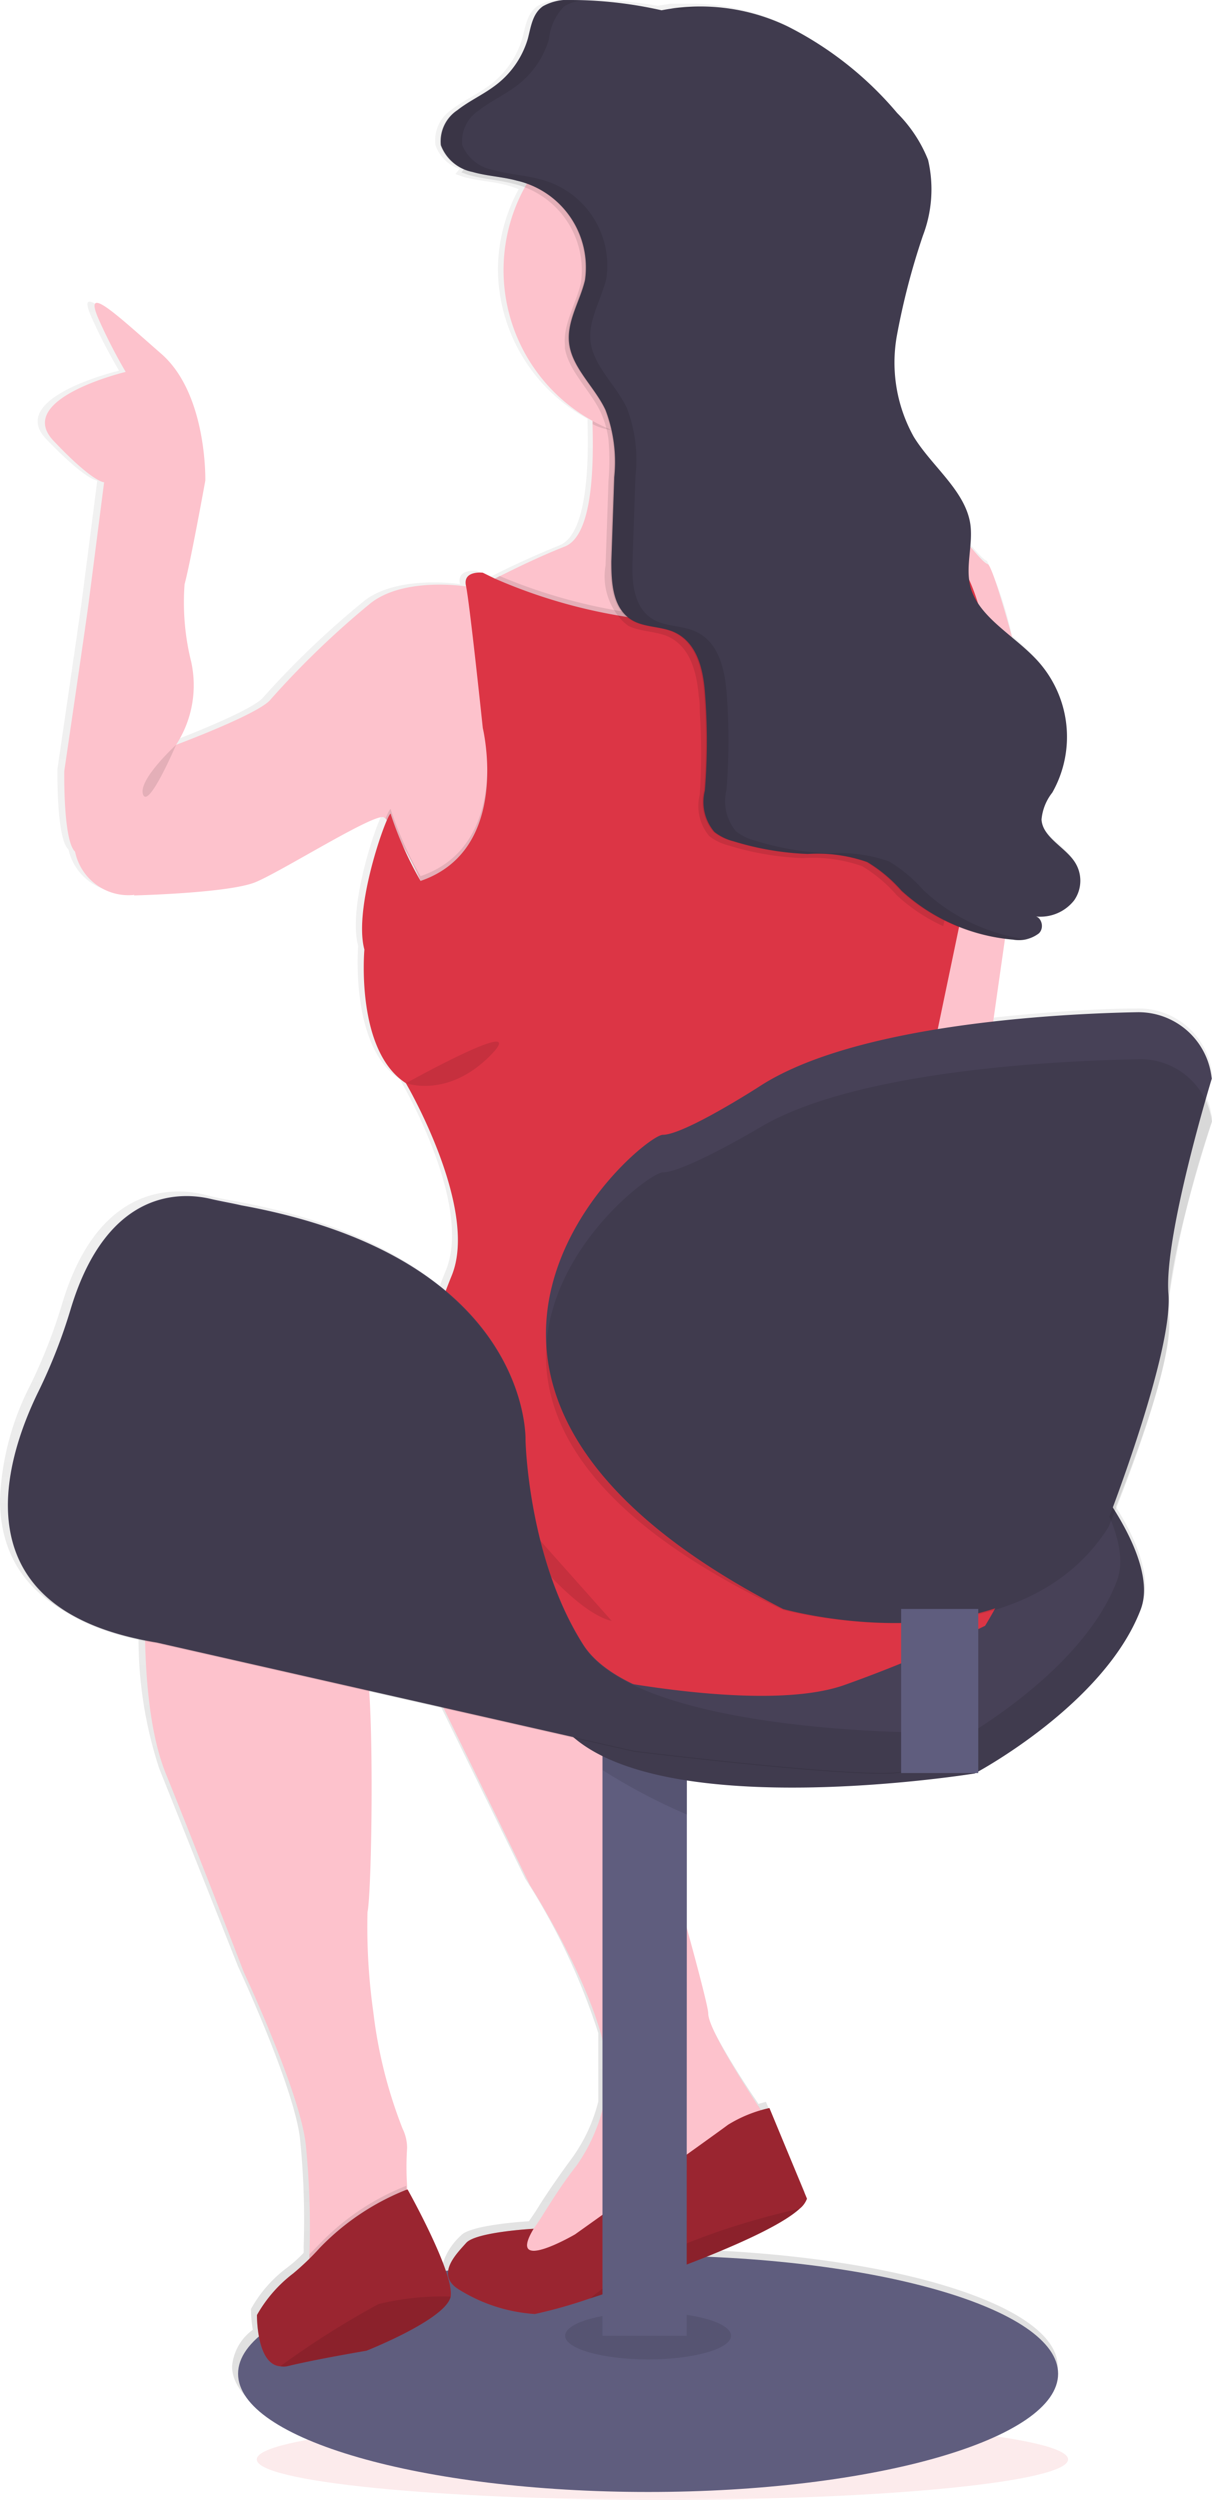 <svg xmlns="http://www.w3.org/2000/svg" xmlns:xlink="http://www.w3.org/1999/xlink" viewBox="0 0 58.44 120.52"><defs><style>.cls-1,.cls-7{fill:#dc3545;}.cls-1,.cls-4{opacity:0.1;}.cls-1,.cls-4,.cls-8{isolation:isolate;}.cls-2{fill:#e6e8ec;}.cls-3{fill:url(#linear-gradient);}.cls-5{fill:#fdc2cc;}.cls-6{fill:#5f5d7e;}.cls-8{opacity:0.3;}.cls-9{fill:#474157;}</style><linearGradient id="linear-gradient" x1="29.22" y1="-42.08" x2="29.22" y2="77.7" gradientTransform="matrix(1, 0, 0, -1, 0, 77.7)" gradientUnits="userSpaceOnUse"><stop offset="0" stop-color="gray" stop-opacity="0.25"/><stop offset="0.54" stop-color="gray" stop-opacity="0.12"/><stop offset="1" stop-color="gray" stop-opacity="0.1"/></linearGradient></defs><title>Just The Woman</title><g id="Layer_2" data-name="Layer 2"><g id="Layer_1-2" data-name="Layer 1"><path class="cls-1" d="M31.94,120.52c10.8,0,19.56-.87,19.56-1.95s-8.76-1.95-19.56-1.95-19.56.87-19.56,1.95S21.13,120.52,31.94,120.52Z"/><path class="cls-2" d="M34.47,14.13a1.84,1.84,0,1,0-1.85-1.84A1.85,1.85,0,0,0,34.47,14.13Z"/><path class="cls-3" d="M58.4,53.67a2.9,2.9,0,0,0-.26-.82c.18-.6.29-1,.29-1a1.35,1.35,0,0,0,0-.23,3.57,3.57,0,0,0-3.61-3c-1.39,0-4,.12-7,.45.17-1.17.37-2.57.58-4l.38,0h.4a1.26,1.26,0,0,0,.85-.26.5.5,0,0,0,.14-.45.5.5,0,0,0-.3-.37,2.08,2.08,0,0,0,1.82-.76,1.62,1.62,0,0,0,0-1.89c-.49-.7-1.53-1.16-1.58-2a2.42,2.42,0,0,1,.53-1.29,5.4,5.4,0,0,0-.85-6.49,12.6,12.6,0,0,0-1-.92,17.32,17.32,0,0,0-1.2-3.6c-.2-.07-.56-.51-.89-.89a4.32,4.32,0,0,0,0-1c-.25-1.62-1.86-2.78-2.74-4.22a7.27,7.27,0,0,1-.82-4.83,34.45,34.45,0,0,1,1.27-4.84,6.16,6.16,0,0,0,.25-3.64,6.61,6.61,0,0,0-1.5-2.26,17,17,0,0,0-5.32-4.18,10.59,10.59,0,0,0-4.71-1h-.45l-.18,0-.19,0-.59.1A20.28,20.28,0,0,0,27.34,0h-.19a2.21,2.21,0,0,0-1.23.29c-.52.36-.58,1-.74,1.57a4.34,4.34,0,0,1-1.67,2.32c-.56.4-1.21.7-1.74,1.11A1.77,1.77,0,0,0,21,7a1.81,1.81,0,0,0,1.16,1.14l-.2.25.33.12c.7.21,1.45.23,2.15.42a4.74,4.74,0,0,1,.57.19,8.15,8.15,0,0,0-1,3.83,8.25,8.25,0,0,0,4.32,7.24v.23c.07,2.42-.11,5.37-1.35,5.87s-2.43,1.06-3.16,1.43l-.23.12L23,27.52s-1-.12-.82.64c0,0-3-.46-4.62.81a42.47,42.47,0,0,0-4.85,4.63c-.53.69-4.6,2.21-4.6,2.21a5.22,5.22,0,0,0,.73-4,11.66,11.66,0,0,1-.32-3.71c.29-1.06,1.05-5,1.05-5S9.72,18.93,7.45,17s-3.85-3.48-3-1.62a25.8,25.8,0,0,0,1.29,2.49s-5.44,1.29-3.51,3.3,2.46,2,2.46,2-.64,5-.76,5.9-1.16,8-1.16,8-.06,3.36.53,3.88A2.64,2.64,0,0,0,6.11,43s4.62-.12,5.9-.64,5.73-3.3,6.2-3.12l.09.06.07.07c-.46,1-1.57,4.52-1.1,6.23,0,0-.41,4.86,2,6.42,0,0,3.57,6,2.22,9.25-.11.26-.2.5-.29.74-2-1.69-5.16-3.25-9.91-4.11-.49-.09-1-.19-1.45-.31-1.35-.33-5.07-.63-6.84,5.25a25.85,25.85,0,0,1-1.57,4A13.11,13.11,0,0,0,0,72.29c0,2.81,1.41,5.59,6.68,6.61a20,20,0,0,0,1,6.37c1.46,3.64,3.8,9.54,3.8,9.54s2.8,6,3,8.44a38.71,38.71,0,0,1,.16,5.1,2.32,2.32,0,0,1,0,.26,6.17,6.17,0,0,1-.79.71,6.29,6.29,0,0,0-1.75,2,6.18,6.18,0,0,0,.09,1,2.43,2.43,0,0,0-1,1.76c0,3.14,8.91,5.68,19.9,5.68S51,117.22,51,114.09c0-2.86-7.43-5.23-17.09-5.62a18.17,18.17,0,0,0,4.54-2.32,1.09,1.09,0,0,0,.35-.48l-1.87-4.34-.36.1-.13-.2C35.59,100,34,97.45,34,96.77c0-.25-.42-1.87-1-4.09V85.57c6.1.93,14-.33,14-.33l0,0h.15v-.08c1.06-.59,6.34-3.68,7.91-7.78.46-1.2-.11-2.91-1.26-4.74.8-2,2.79-7.14,2.59-9.2,0-.11,0-.23,0-.35a6,6,0,0,0,0-.63,48.86,48.86,0,0,1,2.09-8.53S58.43,53.81,58.4,53.67ZM18.92,40.26c.42.74.88,1.69,1.05,2.08,0,0-.62-1.14-1-2.08Zm.44,65,0,0V105a13.74,13.74,0,0,1,0-1.82,2.13,2.13,0,0,0-.2-.94,22.28,22.28,0,0,1-1.42-5.6,28.05,28.05,0,0,1-.3-4.79,84.86,84.86,0,0,0,.11-10.6l3.6.81,4.18,8.52a31.67,31.67,0,0,1,3.52,7.44v3.29a8,8,0,0,1-1.26,2.72c-.56.76-1.1,1.53-1.6,2.32-.15.25-.32.5-.49.74-.06,0-2.8.16-3.27.68a3.12,3.12,0,0,0-.87,1.32l-.12,0a27.73,27.73,0,0,0-1.86-3.89Z"/><path class="cls-4" d="M37.05,102.28l-.93,3-3.95,3.42-5.8,1.67s-2.73-1.49-1.8-1.78a2.29,2.29,0,0,0,.88-.76c-.32,1.18,2.26-.34,2.26-.34s6.68-4.76,7.37-5.28a5.26,5.26,0,0,1,1.49-.68C36.85,102,37.05,102.28,37.05,102.28Z"/><path class="cls-5" d="M37.05,102.28l-.93,3-3.95,3.42-5.81,1.67s-2.73-1.49-1.8-1.78a2.29,2.29,0,0,0,.88-.76,11.8,11.8,0,0,0,.78-1.12c.5-.8,1-1.57,1.59-2.32a8.35,8.35,0,0,0,1.46-3.86c.41-3.19-3.71-9.63-3.71-9.63L18.07,75.54l10.45,1.28s5.63,19.32,5.63,20.25c0,.7,1.59,3.21,2.42,4.48Z"/><path class="cls-6" d="M31.25,120.14c10.92,0,19.77-2.55,19.77-5.7s-8.85-5.7-19.77-5.7-19.77,2.55-19.77,5.7S20.34,120.14,31.25,120.14Z"/><path class="cls-7" d="M38.91,106a1.11,1.11,0,0,1-.35.48c-1.43,1.32-6.8,3.27-10.12,4.33a23.46,23.46,0,0,1-2.65.75,7.88,7.88,0,0,1-3.66-1.18c-1.16-.71-.12-1.72.35-2.25s3.25-.68,3.25-.68c-1.34,2.22,2,.27,2,.27s6.68-4.76,7.37-5.28a6.41,6.41,0,0,1,2-.81Z"/><path class="cls-8" d="M38.91,106a1.11,1.11,0,0,1-.35.48c-1.43,1.32-6.8,3.27-10.12,4.33a23.46,23.46,0,0,1-2.65.75,7.88,7.88,0,0,1-3.66-1.18c-1.16-.71-.12-1.72.35-2.25s3.25-.68,3.25-.68c-1.34,2.22,2,.27,2,.27s6.68-4.76,7.37-5.28a6.41,6.41,0,0,1,2-.81Z"/><path class="cls-4" d="M38.56,106.48c-1.43,1.32-6.8,3.27-10.12,4.34C31.45,108.27,36.49,106.94,38.56,106.48Z"/><path class="cls-4" d="M31.25,113.75c2.18,0,4-.51,4-1.14s-1.77-1.14-4-1.14-4,.51-4,1.14S29.07,113.75,31.25,113.75Z"/><path class="cls-6" d="M33.12,82.56H29.05v30.05h4.06Z"/><path class="cls-4" d="M33.12,84v3.48a28.55,28.55,0,0,1-4.06-2.14V82.55h.85Z"/><path class="cls-9" d="M23.54,69.47S37,66,40.3,63.44,56.76,73,55,77.6s-8,7.9-8,7.9-17.44,2.84-20.41-3.08A33.48,33.48,0,0,1,23.54,69.47Z"/><path class="cls-4" d="M23.54,69.47S37,66,40.3,63.44,56.76,73,55,77.6s-8,7.9-8,7.9-17.44,2.84-20.41-3.08A33.48,33.48,0,0,1,23.54,69.47Z"/><path class="cls-9" d="M22.38,68.08s13.42-3.45,16.76-6S55.59,71.62,53.86,76.2s-8,7.91-8,7.91S28.38,86.95,25.41,81A33.48,33.48,0,0,1,22.38,68.08Z"/><path class="cls-5" d="M9.94,36.44l-1.45-.53a5.27,5.27,0,0,0,.73-4,11.84,11.84,0,0,1-.32-3.74c.29-1.08,1-5,1-5S10,19,7.78,17.06s-3.83-3.48-3-1.62a25.9,25.9,0,0,0,1.28,2.49s-5.4,1.29-3.48,3.32,2.44,2,2.44,2-.64,5-.76,5.92-1.16,8-1.16,8-.06,3.36.52,3.89a2.63,2.63,0,0,0,2.79,2.09C6.87,43.16,11.8,37.72,9.94,36.44Z"/><path class="cls-5" d="M45,25.77V29l-3.37,1.1L35.9,34.33l-1.52,1.12-6.79-2.73-4.3-4.52.57-.3.23-.12c.73-.36,1.87-.93,3.14-1.43s1.41-3.46,1.34-5.89v-.23c-.06-1.71-.23-3.1-.23-3.1s.71-.13,1.74-.29c2.86-.42,8.19-1,7.72.75a4,4,0,0,0,0,1.81l0,.2a15.3,15.3,0,0,0,2,4.32l4.64,1.67.13,0Z"/><path class="cls-5" d="M45,26.75v-1a3.25,3.25,0,0,1,1.1,0c.41.12,1.18,1.33,1.53,1.45s2.48,8.06,2.25,8.76-2.43,16.41-2.43,16.41L43,57.26l-.87-13.4L45,35.91Z"/><path class="cls-5" d="M22.07,63.24s-4,.87-3.53,2.15,2.77,1.33,2.77,1.33Z"/><path class="cls-5" d="M27.7,37.47,24.63,44.1,21,46.77l-.64-4.12a18.06,18.06,0,0,0-1.77-3.19l-.09-.06C18,39.22,13.6,42,12.32,42.53s-5.86.64-5.86.64l2-7.25s4.06-1.51,4.59-2.2a42.27,42.27,0,0,1,4.82-4.64c1.63-1.28,4.59-.81,4.59-.81l0,0,.76.33L25.5,34Z"/><path class="cls-5" d="M19.63,103.56a13.81,13.81,0,0,0,0,1.82c0,.65,0,1.2,0,1.2l-1.34,2.78s-4.59,1.51-3.83.87a2.52,2.52,0,0,0,.46-1.55,39.28,39.28,0,0,0-.16-5.12c-.17-2.44-3-8.47-3-8.47S9.48,89.17,8,85.52,7.1,75.25,7.1,75.25s.23-5,1.28-6.5,5.11-2,5.11-2L15.39,73S17,79,17.54,79.83s.41,11.25.18,12.36A29.45,29.45,0,0,0,18,97a22.54,22.54,0,0,0,1.41,5.62A2.15,2.15,0,0,1,19.63,103.56Z"/><path class="cls-4" d="M19.63,106.58l-1.34,2.78s-4.59,1.51-3.83.87a2.52,2.52,0,0,0,.46-1.55l.52-.53a11.73,11.73,0,0,1,4.15-2.77C19.61,106,19.63,106.58,19.63,106.58Z"/><path class="cls-7" d="M21.73,110.72a.09.09,0,0,1,0,0c-.23,1.1-4.06,2.61-4.06,2.61s-2.44.41-3.83.75a1,1,0,0,1-.33,0c-1.07-.08-1.12-2.15-1.12-2.47a6.59,6.59,0,0,1,1.74-2,12.57,12.57,0,0,0,1.29-1.24,12,12,0,0,1,4.23-2.82S21.91,109.58,21.73,110.72Z"/><path class="cls-8" d="M21.73,110.72a.09.09,0,0,1,0,0c-.23,1.1-4.06,2.61-4.06,2.61s-2.44.41-3.83.75a1,1,0,0,1-.33,0c-1.07-.08-1.12-2.15-1.12-2.47a6.59,6.59,0,0,1,1.74-2,12.34,12.34,0,0,0,1.31-1.26,11.73,11.73,0,0,1,4.15-2.78l.07,0S21.91,109.58,21.73,110.72Z"/><path class="cls-4" d="M21.73,110.72a.09.09,0,0,1,0,0c-.23,1.1-4.06,2.61-4.06,2.61s-2.44.41-3.83.75a1,1,0,0,1-.33,0,42.48,42.48,0,0,1,4.74-3A13,13,0,0,1,21.73,110.72Z"/><path class="cls-4" d="M37.86,19.59c-1.44,1.18-2.75,1-4.76,1-1.45,0-3.33.51-4.52-.14,0-1.81-.23-3.34-.23-3.34s10.1-1.91,9.46.46A4.22,4.22,0,0,0,37.86,19.59Z"/><path class="cls-5" d="M40.88,13a8.3,8.3,0,0,1-8.3,8.3,5.8,5.8,0,0,1-.64,0A8.3,8.3,0,1,1,40.88,13Z"/><path class="cls-4" d="M25.5,34l2.21,3.48-3.08,6.63L21,46.78l-.64-4.13a18.06,18.06,0,0,0-1.77-3.19c.15-.37.26-.54.26-.41a17,17,0,0,0,1.43,3.19c4.41-1.51,3-7.37,3-7.37s-.55-5.22-.76-6.59l.76.33Z"/><path class="cls-4" d="M45,25.77V29l-3.37,1.1L35.9,34.33l-1.52,1.12-6.79-2.73-4.3-4.53.57-.3.23-.12a26,26,0,0,0,8.54,2,25.78,25.78,0,0,0,3.19.07c8.75-1.39,9-3.5,8.79-4.25Z"/><path class="cls-7" d="M47.5,78.38a65.43,65.43,0,0,1-6.74,2.84c-4,1.45-12.83-.46-13.93-.75S17.25,76.81,14,75.54s-4.06-.23-4.82-.35-1.28-1.57-1.39-2,2.09-3.94,3.31-5.74S16,66,16.5,65.91s4.18,0,4.18,0-.23-1.16,1.1-4.41-2.21-9.28-2.21-9.28c-2.44-1.57-2-6.44-2-6.44-.58-2.15,1.28-7.08,1.28-6.5a17,17,0,0,0,1.43,3.19c4.41-1.51,3-7.37,3-7.37s-.64-6.09-.81-6.85.81-.64.81-.64l.57.28A25.7,25.7,0,0,0,32.64,30a25.81,25.81,0,0,0,3.2.07c10.61-1.71,8.73-4.44,8.66-4.53l.52.18c3.83,2.78,2.67,12,2.67,12l-1.43,6.89-1.07,5.13s3.77,22.86,4.12,24S47.5,78.38,47.5,78.38Z"/><path class="cls-4" d="M19.23,67.94c-.23.17-2.85,5.57-.93,7.08S19.23,67.94,19.23,67.94Z"/><path class="cls-4" d="M21.08,68.69c.06.17,5.46,8.76,8.42,9.46Z"/><path class="cls-4" d="M34.09.75l-.86.18A5.87,5.87,0,0,1,34,.72Z"/><path class="cls-4" d="M47.1,37.77l-1.62,6.88a8.42,8.42,0,0,1-2.26-1.51,6.88,6.88,0,0,0-1.65-1.38,7.17,7.17,0,0,0-2.86-.39,13.74,13.74,0,0,1-3.58-.61,2.51,2.51,0,0,1-.93-.45,2.25,2.25,0,0,1-.46-2,30,30,0,0,0,0-4c0-.25,0-.5-.05-.75-.09-1.12-.4-2.42-1.54-2.9-.59-.23-1.29-.21-1.86-.49L30.08,30a3.09,3.09,0,0,1-.88-2.74q.07-2,.14-4.07a11.7,11.7,0,0,0,0-2,4.46,4.46,0,0,0-.36-1.28c-.5-1.08-1.55-2-1.74-3.11a1.44,1.44,0,0,1,0-.16c-.1-1,.54-2,.77-3a4.29,4.29,0,0,0-3.29-4.79c-.7-.18-1.44-.22-2.14-.42l-.33-.12A9.75,9.75,0,0,1,30,4.66c5.18,0,9.39,3.71,9.39,8.3a8,8,0,0,1-3.47,6.44l0,.2a14.6,14.6,0,0,0,2.24,4.32l5.26,1.67.59.19C48.42,28.55,47.1,37.77,47.1,37.77Z"/><path class="cls-4" d="M50,44.43l-.15,0A.29.29,0,0,1,50,44.43Z"/><path class="cls-9" d="M32,.52A20,20,0,0,0,27.57,0,2.45,2.45,0,0,0,26.18.3c-.51.36-.58,1-.73,1.57a4.36,4.36,0,0,1-1.66,2.32c-.55.4-1.2.7-1.73,1.12A1.8,1.8,0,0,0,21.26,7a2.06,2.06,0,0,0,1.52,1.29c.7.2,1.44.23,2.14.42a4.29,4.29,0,0,1,3.29,4.79c-.23,1-.87,1.95-.77,3,.11,1.21,1.24,2.15,1.76,3.27A7.07,7.07,0,0,1,29.62,23l-.14,4.07c0,1.07.06,2.36,1.11,2.89.57.28,1.27.25,1.86.49,1.15.48,1.45,1.78,1.54,2.9a30,30,0,0,1,0,4.76,2.23,2.23,0,0,0,.46,2,2.5,2.5,0,0,0,.93.45,13.83,13.83,0,0,0,3.58.61,7.24,7.24,0,0,1,2.86.39,6.94,6.94,0,0,1,1.65,1.38,9.12,9.12,0,0,0,5.38,2.36A1.6,1.6,0,0,0,50.09,45c.3-.28.12-.87-.3-.84a2.07,2.07,0,0,0,2-.75,1.65,1.65,0,0,0,0-1.9c-.49-.7-1.52-1.16-1.57-2a2.45,2.45,0,0,1,.52-1.3,5.45,5.45,0,0,0-.85-6.5c-1.09-1.13-2.72-2-3.1-3.42-.25-1,.13-2,0-3-.23-1.62-1.84-2.78-2.73-4.23a7.35,7.35,0,0,1-.82-4.85,34.36,34.36,0,0,1,1.26-4.85,6.25,6.25,0,0,0,.25-3.65,6.68,6.68,0,0,0-1.49-2.26,16.76,16.76,0,0,0-5.29-4.18A9.67,9.67,0,0,0,31,.72"/><path class="cls-4" d="M32,.52A20,20,0,0,0,27.57,0,2.45,2.45,0,0,0,26.18.3c-.51.36-.58,1-.73,1.57a4.36,4.36,0,0,1-1.66,2.32c-.55.4-1.2.7-1.73,1.12A1.8,1.8,0,0,0,21.26,7a2.06,2.06,0,0,0,1.52,1.29c.7.2,1.44.23,2.14.42a4.29,4.29,0,0,1,3.29,4.79c-.23,1-.87,1.95-.77,3,.11,1.21,1.24,2.15,1.76,3.27A7.07,7.07,0,0,1,29.62,23l-.14,4.07c0,1.07.06,2.36,1.11,2.89.57.28,1.27.25,1.86.49,1.15.48,1.45,1.78,1.54,2.9a30,30,0,0,1,0,4.76,2.23,2.23,0,0,0,.46,2,2.5,2.5,0,0,0,.93.45,13.83,13.83,0,0,0,3.58.61,7.24,7.24,0,0,1,2.86.39,6.94,6.94,0,0,1,1.65,1.38,9.12,9.12,0,0,0,5.38,2.36A1.6,1.6,0,0,0,50.09,45c.3-.28.12-.87-.3-.84a2.07,2.07,0,0,0,2-.75,1.65,1.65,0,0,0,0-1.9c-.49-.7-1.52-1.16-1.57-2a2.45,2.45,0,0,1,.52-1.3,5.45,5.45,0,0,0-.85-6.5c-1.09-1.13-2.72-2-3.1-3.42-.25-1,.13-2,0-3-.23-1.62-1.84-2.78-2.73-4.23a7.35,7.35,0,0,1-.82-4.85,34.36,34.36,0,0,1,1.26-4.85,6.25,6.25,0,0,0,.25-3.65,6.68,6.68,0,0,0-1.49-2.26,16.76,16.76,0,0,0-5.29-4.18A9.67,9.67,0,0,0,31,.72"/><path class="cls-4" d="M19.58,52.22s2,.75,4.06-1.33S19.58,52.22,19.58,52.22Z"/><path class="cls-4" d="M32.87.49A8.29,8.29,0,0,1,34,.34a8.82,8.82,0,0,0-1.63.05Z"/><path class="cls-4" d="M44.52,42.91a7,7,0,0,0-1.65-1.38A7.23,7.23,0,0,0,40,41.14a13.74,13.74,0,0,1-3.58-.61,2.5,2.5,0,0,1-.93-.45,2.26,2.26,0,0,1-.46-2,29.83,29.83,0,0,0,0-4.76c-.1-1.12-.4-2.42-1.55-2.9-.59-.25-1.29-.22-1.86-.49-1.06-.52-1.16-1.81-1.12-2.89q.07-2,.14-4.07a7,7,0,0,0-.41-3.29c-.53-1.13-1.65-2.06-1.76-3.27-.1-1,.54-2,.77-3a4.29,4.29,0,0,0-3.29-4.79c-.7-.18-1.44-.22-2.14-.42A2,2,0,0,1,22.29,7a1.77,1.77,0,0,1,.79-1.67c.53-.42,1.18-.72,1.73-1.12a4.34,4.34,0,0,0,1.66-2.32A2.61,2.61,0,0,1,27.2.31a1.86,1.86,0,0,1,1-.28h-.62a2.47,2.47,0,0,0-1.39.29c-.51.36-.58,1-.73,1.57A4.36,4.36,0,0,1,23.75,4.2c-.55.4-1.2.7-1.73,1.12A1.8,1.8,0,0,0,21.23,7a2,2,0,0,0,1.51,1.28c.69.21,1.44.23,2.14.42a4.29,4.29,0,0,1,3.29,4.79c-.23,1-.87,1.95-.77,3,.11,1.22,1.24,2.15,1.76,3.27A7,7,0,0,1,29.57,23q-.07,2-.14,4.07c0,1.07.05,2.36,1.11,2.89.57.28,1.27.25,1.86.49,1.15.48,1.45,1.78,1.54,2.9a30,30,0,0,1,0,4.76,2.23,2.23,0,0,0,.46,2,2.5,2.5,0,0,0,.93.45,13.74,13.74,0,0,0,3.58.61,7.24,7.24,0,0,1,2.86.39,7,7,0,0,1,1.65,1.38,9.1,9.1,0,0,0,5.38,2.36,2.51,2.51,0,0,0,.78,0A9.09,9.09,0,0,1,44.52,42.91Z"/><path class="cls-4" d="M8.49,35.91s-1.86,1.7-1.59,2.4S8.49,35.91,8.49,35.91Z"/><path class="cls-9" d="M10.21,57.81c-1.34-.33-5-.63-6.79,5.26a26,26,0,0,1-1.56,4C.17,70.51-2,77.63,7.57,79.19l23,5.22s12.31,1.51,13.12.93a2.25,2.25,0,0,0,.7-1.86s-13.59,0-16.26-4.18-2.79-9.86-2.79-9.86.33-8.78-13.7-11.33C11.17,58,10.69,57.92,10.21,57.81Z"/><path class="cls-4" d="M10.21,57.85c-1.34-.33-5-.63-6.79,5.26a26,26,0,0,1-1.56,4C.17,70.55-2,77.67,7.57,79.23l23,5.22s12.31,1.51,13.12.93a2.25,2.25,0,0,0,.7-1.86s-13.59,0-16.26-4.18-2.79-9.86-2.79-9.86.33-8.78-13.7-11.33C11.17,58.07,10.69,58,10.21,57.85Z"/><path class="cls-9" d="M58.4,51.8a3.55,3.55,0,0,0-3.59-3c-3.31.06-13.49.5-18.21,3.59,0,0-3.6,2.32-4.64,2.32S16.75,66.78,37.76,77.57c0,0,11.26,3.2,15.68-4.32,0,0,3.13-8.07,2.9-10.87S58.43,52,58.43,52,58.43,52,58.4,51.8Z"/><path class="cls-4" d="M58.4,53.84a3.48,3.48,0,0,0-3.59-2.77c-3.31.06-13.49.46-18.21,3.31,0,0-3.6,2.14-4.64,2.14s-15.21,11.14,5.81,21.1c0,0,11.26,3,15.68-4,0,0,3.13-7.46,2.9-10s2.09-9.54,2.09-9.54S58.43,54,58.4,53.84Z"/><path class="cls-6" d="M47.17,77.57H43.45v7.91h3.72Z"/></g></g></svg>